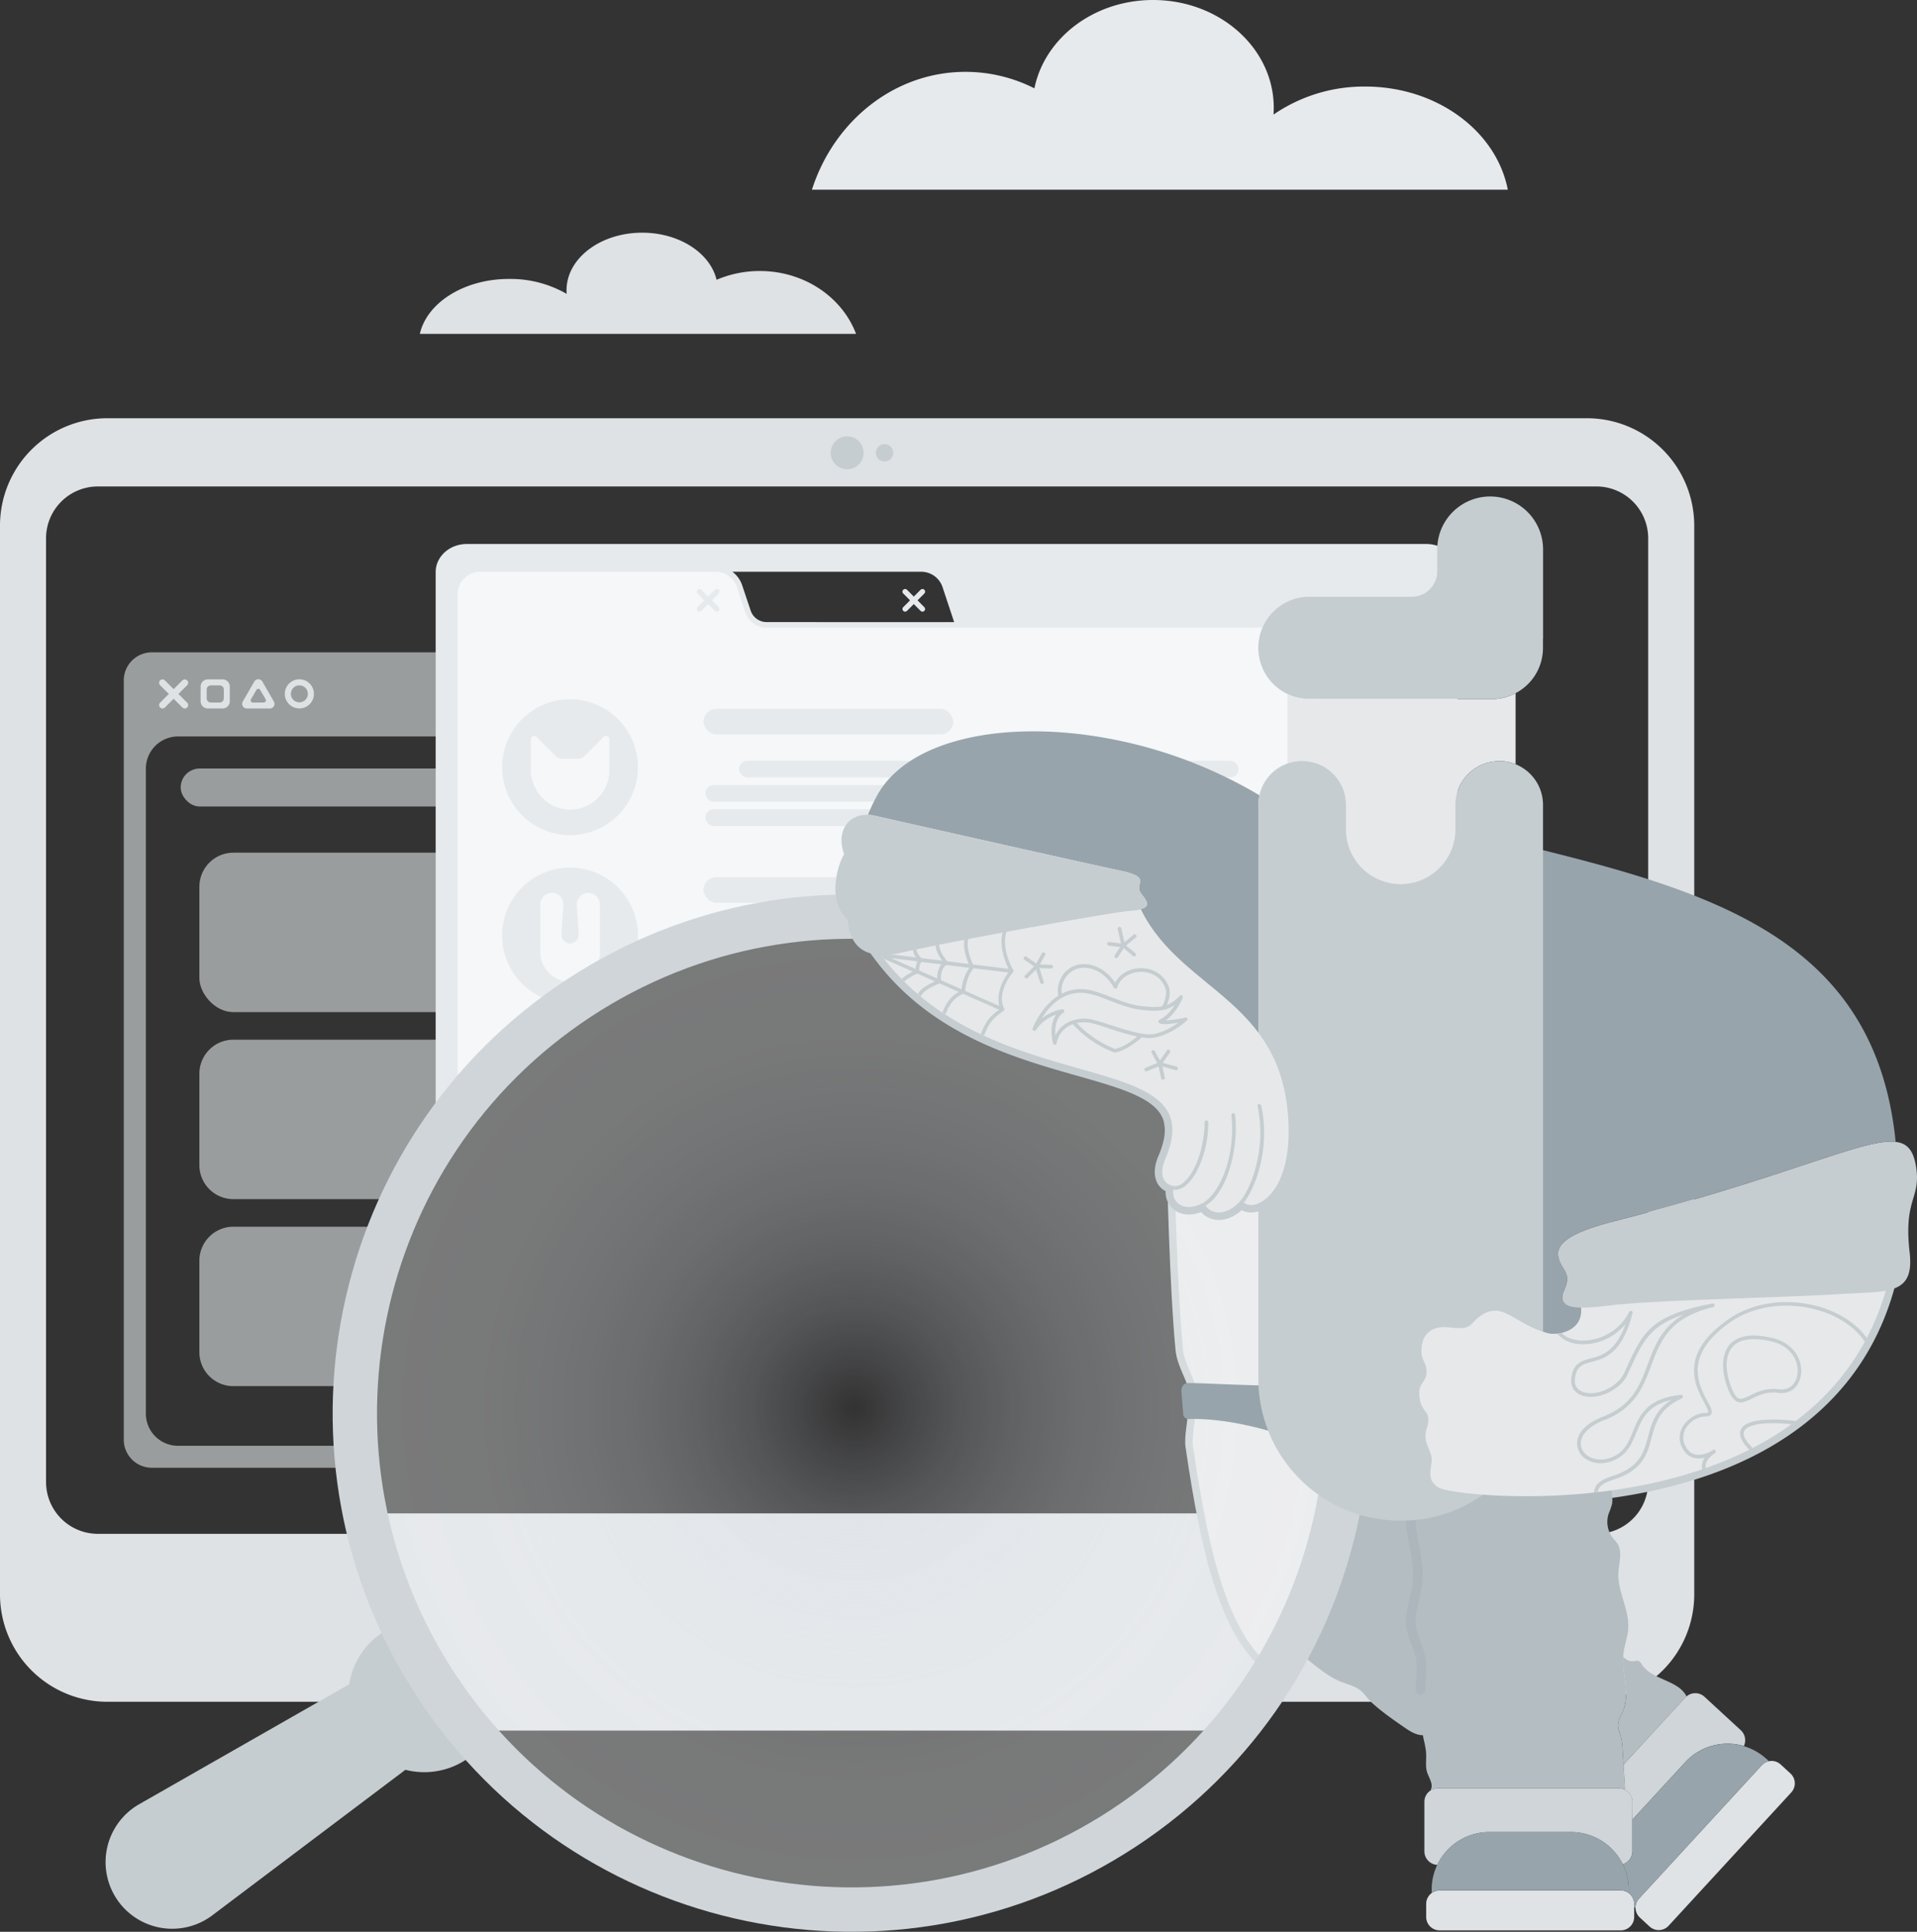 <svg xmlns="http://www.w3.org/2000/svg" viewBox="0 0 1025.25 1032.92"><rect x="0" y="0" width="1025.25" height="1032.92" fill="#333333" stroke="none"/><defs><radialGradient id="id1" cx="456.89" cy="753.03" r="260" gradientUnits="userSpaceOnUse"><stop offset="0" stop-color="#e6eaff" stop-opacity="0"/><stop offset=".01" stop-color="#e6eaff" stop-opacity=".01"/><stop offset=".11" stop-color="#eaeefd" stop-opacity=".17"/><stop offset=".21" stop-color="#eef1fb" stop-opacity=".3"/><stop offset=".33" stop-color="#f0f3fa" stop-opacity=".41"/><stop offset=".45" stop-color="#f2f5f9" stop-opacity=".49"/><stop offset=".59" stop-color="#f4f6f9" stop-opacity=".55"/><stop offset=".75" stop-color="#f5f7f8" stop-opacity=".59"/><stop offset="1" stop-color="#f5f7f8" stop-opacity=".6"/></radialGradient><style>.cls-1{fill:#dee2e5}.cls-2,.cls-3{fill:#e6eaed}.cls-3{opacity:.58}.cls-12,.cls-5{fill:none}.cls-5{stroke:#c5cdd0;stroke-miterlimit:10;stroke-width:8px}.cls-6{fill:#e7e8ea}.cls-8{fill:#c5cdd0}.cls-9{fill:#97a4ac}.cls-10{fill:#b4bdc2}.cls-13{fill:#dfe3e6}.cls-14{fill:#d0d5da}.cls-15{fill:#c6cdd0}</style></defs><g><g><path d="M848.7 223.63H57.41A57.41 57.41 0 000 281v571.53a57.41 57.41 0 0057.41 57.41H848.7a57.41 57.41 0 0057.41-57.41V281a57.41 57.41 0 00-57.41-57.37zm32.78 568.8a27.7 27.7 0 01-27.71 27.71H52.34a27.71 27.71 0 01-27.71-27.71V287.82a27.71 27.71 0 0127.71-27.71h801.43a27.71 27.71 0 0127.71 27.71z" class="cls-1"/><path d="M762.86 290.88H249.64c-9.19 0-16.63 6.72-16.63 15v318.41c52.14-77.14 116.05-126.12 253.86-128.65 131.85-2.42 243.65 77.46 282.46 184.65 6-2.27 10.17-7.6 10.17-13.82V305.88c0-8.28-7.45-15-16.64-15zM410 332.63a9 9 0 01-8.54-6.17L396.94 313a15 15 0 00-5.24-7.28h101a12 12 0 0111.39 8.22l6.21 18.7z" class="cls-2"/><path d="M688.32 348.81H81.2a15 15 0 00-15 15v406a15 15 0 0015 15h110c-.17-3.89-.28-7.8-.28-11.74H95.25A17.21 17.21 0 0178 755.82V411a17.22 17.22 0 0117.22-17.22H635A17.22 17.22 0 01652.23 411v185.85a264.37 264.37 0 0151.09 84.89V363.81a15 15 0 00-15-15z" class="cls-3"/><path d="M285.6 555.93H124.81a18.18 18.18 0 00-18.18 18.18V623a18.17 18.17 0 0018.18 18.17h101.35c-1.04-31.43 64.17-85.24 59.44-85.24zM218.28 655.93h-93.47a18.18 18.18 0 00-18.18 18.18V723a18.17 18.17 0 0018.18 18.17h68.07a262.59 262.59 0 0125.4-85.24z" class="cls-3"/><rect width="197.14" height="85.24" x="106.63" y="455.93" class="cls-3" rx="18.18"/><rect width="197.14" height="20.3" x="96.63" y="410.93" class="cls-3" rx="10.15"/><path fill="#f5f7f8" d="M456.89 491.14c111.49 0 206.86 69 245.75 166.63a12.21 12.21 0 00.25-2.43V347.63a12 12 0 00-12-12H410a12 12 0 01-11.38-8.22l-4.48-13.48a12 12 0 00-11.39-8.22h-126a12 12 0 00-12 12v280.08a264.07 264.07 0 01212.14-106.65z"/><rect width="282.66" height="8.9" x="377.26" y="419.78" class="cls-2" rx="4.45"/><rect width="282.66" height="8.9" x="377.26" y="432.78" class="cls-2" rx="4.45"/><path d="M204.84 809.2H681v85.54a30.62 30.62 0 01-30.62 30.62H257.19A52.34 52.34 0 01204.84 873v-63.8z" class="cls-1"/><rect width="133.54" height="13.62" x="376.26" y="469.05" class="cls-2" rx="6.81"/><path d="M304.88 463.92a36.31 36.31 0 1036.3 36.31 36.31 36.31 0 00-36.3-36.31zm16 45.17a16 16 0 01-16.56 16 16.24 16.24 0 01-15.4-16.36v-25.14a6.19 6.19 0 016.2-6.2 6.2 6.2 0 016.19 6.58l-1 15.68a4.57 4.57 0 005 4.83 4.7 4.7 0 004.14-5l-.98-15.48a6.2 6.2 0 1112.39-.38z" class="cls-2"/><rect width="267.15" height="8.9" x="395.26" y="406.78" class="cls-2" rx="4.45"/><path d="M627.75 607.72c.4 21.33 1.72 80 4.93 113.76.78 8.12 6.72 16.23 6.49 20.54-.24 4.63.07 8.9.06 13.51 0 5.11-1.94 12.79-1.2 17.8 8.22 56 19.45 108.6 48.85 121.61 23.21-49.68 57.53-250.71-6.9-289.45s-52.23 2.23-52.23 2.23z" class="cls-5"/><path d="M627.75 607.72c.4 21.33 1.72 80 4.93 113.76.78 8.12 6.72 16.23 6.49 20.54-.24 4.63.07 8.9.06 13.51 0 5.11-1.94 12.79-1.2 17.8 8.22 56 19.45 108.6 48.85 121.61 23.21-49.68 57.53-250.71-6.9-289.45s-52.23 2.23-52.23 2.23z" class="cls-6"/><circle cx="456.89" cy="753.03" r="260" fill="url(#id1)" opacity=".6"/><path d="M799.69 803.63c-16-.8-28.07-2.63-31.6-4.39-8.49-4.26-7.27-12.12-6.61-16.34a20.16 20.16 0 00.28-2.36 13.47 13.47 0 00-1.38-4.6 20.76 20.76 0 01-2-7.06 15.75 15.75 0 01.92-6.41 9.32 9.32 0 00.55-4.29 10 10 0 00-.79-1.18 18.47 18.47 0 01-4-11.82 12.77 12.77 0 012.71-8.44 4.63 4.63 0 001.18-2.93 6.66 6.66 0 00-.9-4 15.85 15.85 0 01-1.8-8.81c.27-5 2.12-9.11 5.35-11.82 3.46-2.91 8.28-4.1 14-3.41 7.25.86 7.81.27 9.48-1.51a25.54 25.54 0 015.83-4.82c8.91-5.42 15.57-1.53 22.63 2.59 4.19 2.45 8.94 5.23 15.24 6.91a13.27 13.27 0 0010.43-2.49c2-1.71 2.75-4.06 2.38-7.19a3.28 3.28 0 010-.7l.05-.9a4 4 0 014.14-3.78c3.52.13 8.71-.29 16.33-1.34 14.81-2.06 47.53-3.77 76.4-5.29 17.85-.94 34.72-1.82 44.94-2.66 3.61-.3 6.94-.5 10.16-.7a128.77 128.77 0 0015.31-1.48 4 4 0 014.63 5c-10.56 39.66-35.23 69.9-73.33 89.89-35.28 18.51-75.36 24.42-102.76 26.11a344.7 344.7 0 01-37.77.22zm-26.35-90c-2.2-.11-4.79.18-6.59 1.7-1.52 1.27-2.36 3.33-2.51 6.13a8.12 8.12 0 001 4.88 14.28 14.28 0 011.7 7.85 12.27 12.27 0 01-2.62 7.15 5 5 0 00-1.26 3.73 10.78 10.78 0 002.48 7.24 9.84 9.84 0 012.3 5.26 17.36 17.36 0 01-.93 7.42 7.87 7.87 0 00-.53 3.51 14.62 14.62 0 001.37 4.35 19.41 19.41 0 012 7.71 22.84 22.84 0 01-.38 3.58c-.69 4.48-.68 6.46 2.3 8 3.19 1.52 29.78 5.53 65.25 3.32 51.81-3.21 141.26-21.11 167.17-104.24-3.05.3-6.4.5-10 .73-3.18.19-6.46.39-10 .68-10.34.85-27.26 1.74-45.17 2.68-28.71 1.51-61.25 3.22-75.72 5.22-5.6.78-10 1.23-13.54 1.38a14.93 14.93 0 01-5.2 10.66 21.13 21.13 0 01-17.74 4.17 67 67 0 01-17.24-7.74c-6.83-4-9.79-5.5-14.44-2.67a17.86 17.86 0 00-4.16 3.48c-3.39 3.6-6.11 5.17-16.25 4-.41-.13-.84-.17-1.29-.19z" class="cls-8"/><path d="M635.64 758.76c28.65-1 72.54 13.31 89.91 28.67-3.07-47.78 6.26-47.07-8.5-46.67-42.32 1.13-73.56-1.5-82-1.21-2.06.07-3.39 2.29-3.23 4.35l1 12.27a2.81 2.81 0 002.82 2.59z" class="cls-9"/><path d="M673 643.46c-4.37 1.83-8.1.66-8.78-2.4-6.83 8.78-16.59 9.76-20.49 2-4.16 2.24-7.59 2.7-10.2 2.09a7.76 7.76 0 01-5.42-10.87c-6.83-1-8-7.4-4.88-14.63 12.49-29.15-7.71-37.23-38.77-46.21s-73.09-18.91-104-51.77a127.6 127.6 0 01-9.3-11.07 41.85 41.85 0 0010.59-1.19c21.47-4.87 110.27-21.46 123-22.43a34.34 34.34 0 005.38-.75c14.68 29.87 44.4 41.23 62.93 66.08 8 10.66 13.86 23.81 15.62 42 2.99 31.76-7.5 45.69-15.68 49.15z" class="cls-5"/><path d="M868.32 883.73c.53-4.28 2.14-8.38 2.47-12.68.78-10.25-5.78-19.94-5.24-30.21.27-5.32 2.34-11.19-.62-15.63-.64-1-1.5-1.79-2.24-2.71a14.09 14.09 0 01-2.41-12.93 49.23 49.23 0 001.85-5.27c.73-3.74-1-7.73.17-11.35l-.13-1.31c-35.4 3.39-63.27.4-67.39-1.5-7.62-3.51-4.5-11-4.62-15s-3.44-7.72-3.77-11.74c-.42-5.06 2.39-6.68 1.82-12.5-.31-3.08-2-4.29-3.38-6.57-5.34 2.84-9.18 2.47-15.17 4s-14.11-.68-20.57-.68c-26.64 0-.46 20-14.06-.69 0 0-52.12 124.61-46.44 129.12 7.34 5.83 5.45 7.09 12.78 12.91 4.84 3.84 9.75 7.73 15.46 10.08 3.89 1.6 8.21 2.52 11.38 5.28 1.37 1.2 3.82 4.6 5.18 5.8 5.4 5 11.51 9.22 17.58 13.41 3 2.09 6.36 4.27 10 4.25.65 3.38 1.63 6.72 1.76 10.15.13 3.18-.45 6.46.46 9.5 1 3.21 3.56 6.55 2 9.51l.14.22a7.14 7.14 0 013.74-1h96.67a7.11 7.11 0 013.06.68l.33-.68c-.18-2.59-.52-7.86-.82-12.66-.22-3.39-.42-6.53-.54-8.34a32.91 32.91 0 00-1-7c-.52-1.73-1.34-3.42-1.43-5.23-.14-2.95 1.67-5.59 2.77-8.33 3.61-9-.5-19.18 0-28.89q.09-1.03.21-2.01z" class="cls-10"/><path d="M902 907.06a5.34 5.34 0 00-.7.65l-32.99 35.79c-.22-3.39-.42-6.53-.54-8.34a32.3 32.3 0 00-1-7c-.51-1.73-1.33-3.42-1.42-5.23-.14-2.95 1.67-5.59 2.77-8.33 3.61-9-.5-19.18 0-28.89a6 6 0 005.68 2.52c.95-.12 2-.48 2.81 0a3.8 3.8 0 011.32 1.56c5.28 8.54 19.64 8.38 24.07 17.27z" class="cls-10"/><path fill="#adb6bc" d="M759.64 906.31a2.49 2.49 0 01-2.5-2.5c0-2.29.14-4.4.28-6.44a44.94 44.94 0 000-9.77 39.42 39.42 0 00-2.45-8.06 42 42 0 01-2.76-9.41c-.72-5.3.49-10.41 1.66-15.35a74.72 74.72 0 001.5-7.37c1-7.42-.17-13.53-1.41-20-1.41-7.35-2.86-14.94-.72-24.16 1.41-6.06 1.66-17.75.95-24.16a2.5 2.5 0 115-.55c.76 6.82.51 19.11-1 25.84-1.9 8.19-.61 14.94.76 22.09 1.26 6.58 2.56 13.39 1.46 21.62-.36 2.67-1 5.31-1.59 7.85-1.11 4.71-2.17 9.15-1.58 13.54a37.91 37.91 0 002.48 8.29 43.11 43.11 0 012.72 9.11 48 48 0 01.09 10.84c-.14 2-.27 4-.27 6.1a2.5 2.5 0 01-2.62 2.49z"/><path d="M758.85 795.2c0 2.92.24 10.43-.93 14.06a20.45 20.45 0 00-1.17 3.84c-.36 3.31 2.13 6.15 3.46 9.21 1.81 4.18 1.45 8.94 1 13.49q-1.41 16.37-2.85 32.73a15.66 15.66 0 00.09 4.93 18.45 18.45 0 001.75 4.06 44.07 44.07 0 013.59 29.18c-1.21 5.42-3.48 10.69-3.4 16.24a28.71 28.71 0 00.55 4.88c.65 3.38 1.63 6.72 1.76 10.15.13 3.18-.45 6.46.46 9.5 1 3.21 3.56 6.55 2 9.51M868.31 943.5l32.94-35.79a5.34 5.34 0 01.7-.65 7.27 7.27 0 019.61.22L931 925.15a7.3 7.3 0 011.66 8.47" class="cls-12"/><path d="M946.11 941.71a7.17 7.17 0 016.24 1.77l5.23 4.81a7.16 7.16 0 01.42 10.13l-65.6 71.29a7.2 7.2 0 01-10.15.42l-5.22-4.81a7.19 7.19 0 01-.43-10.15l65.6-71.27a7.27 7.27 0 013.91-2.19zM874 1020v5a7.18 7.18 0 01-7.19 7.17h-96.87a7.18 7.18 0 01-7.19-7.17v-7a7.21 7.21 0 017.19-7.18h96.88A7.21 7.21 0 01874 1018z" class="cls-13"/><path d="M902 907.06a7.27 7.27 0 019.61.22L931 925.15a7.3 7.3 0 011.66 8.47 30.81 30.81 0 00-31.42 8.69L873 973v-9.49a7.27 7.27 0 00-4.23-6.62l.33-.68c-.18-2.59-.52-7.86-.82-12.66l32.94-35.79a5.34 5.34 0 01.78-.7z" class="cls-14"/><path d="M873 973v16.9a7.3 7.3 0 01-5.1 6.95 30.83 30.83 0 00-27.67-17.24h-43.72a30.82 30.82 0 00-27.82 17.55 7.28 7.28 0 01-6.9-7.27v-26.43a7.26 7.26 0 013.55-6.26 7.14 7.14 0 013.74-1h96.67a7.11 7.11 0 013.06.68 7.27 7.27 0 014.23 6.62z" class="cls-14"/><path d="M944.8 940.5l1.31 1.21a7.27 7.27 0 00-3.91 2.19l-65.6 71.27a7.14 7.14 0 00-1.89 4.86H874V1018a7.14 7.14 0 00-2.93-5.77v-1.8a30.52 30.52 0 00-3.16-13.59 7.3 7.3 0 005.1-6.95V973l28.2-30.64a30.85 30.85 0 0143.57-1.81z" class="cls-9"/><path d="M871.08 1010.4v1.8a7.1 7.1 0 00-4.26-1.41h-96.88a7.07 7.07 0 00-4.26 1.41v-1.8a30.84 30.84 0 0130.83-30.83h43.74a30.84 30.84 0 0130.83 30.83zM814.22 451.87s-3 212.74-5.25 229.44c-1.87 13.4-7.86 34.43 9.53 39.37 5.72 1.64 46.75-13.5 45.43-26.27 0 0-27.2 2.93-28.16.62-1.53-3.74 4.15-8.08 1.79-14.23a10.94 10.94 0 00-.89-1.78c-5.11-8.28-9.38-16.87 26.25-25.95 93.5-23.81 133.89-44.62 150.91-42.54-10.89-108.95-99.05-134.08-199.61-158.66zM673 552.26V430.35a23.2 23.2 0 01.57-5.11 245.5 245.5 0 00-82.11-30.61c-55.19-9.92-106.15.92-122.42 30.84a101.44 101.44 0 00-4.86 10.22 19.52 19.52 0 013.89.51c16.41 3.79 112.22 25.36 130.77 29.27 18.36 3.87 6.83 6.82 11.71 12.68 3.78 4.53 4.19 6.86-.48 8 14.65 29.9 44.37 41.26 62.93 66.11z" class="cls-9"/><path d="M825.21 341.57v4.88a27.26 27.26 0 01-14.64 24.19c-.23.13-.47.25-.71.36l-.73.35-.74.32-.8.32-.72.25c-.57.21-1.16.39-1.75.55l-.6.16-.8.18-.76.16-1.14.19-.86.11-.46.05h-.07c-.38 0-.76.06-1.14.08s-.93 0-1.4 0H700.3c-.86 0-1.71 0-2.55-.11l-.52-.06c-.28 0-.56-.06-.85-.11l-.5-.08q-.58-.07-1.17-.21c-.29-.06-.56-.12-.83-.2a4.82 4.82 0 01-.75-.18c-.29-.07-.57-.16-.85-.25a1 1 0 01-.23-.06c-.36-.11-.71-.24-1.07-.36a3.24 3.24 0 01-.33-.13c-.31-.11-.61-.24-.91-.36s-.77-.33-1.15-.51a27.66 27.66 0 01-7.61-5.37 27.32 27.32 0 0119.32-46.64H755a13.65 13.65 0 0013.66-13.65v-11.67a28.3 28.3 0 0156.6 0v47.8z" class="cls-8"/><path d="M810.57 370.64v38c-.34-.15-.68-.27-1-.39a11 11 0 00-1.06-.34 8.06 8.06 0 00-1.07-.29c-.36-.1-.72-.18-1.09-.25a11.94 11.94 0 00-1.22-.2A20.83 20.83 0 00803 407h-1.2a23.42 23.42 0 00-23.42 23.42V444a29.28 29.28 0 01-58.55 0v-13.65a23.43 23.43 0 00-23.43-23.42h-1.14l-1 .07-.65.07-.55.07-.62.09-.22.05a5 5 0 00-.77.15l-.3.07a7 7 0 00-.73.17 19.08 19.08 0 00-1.86.57v-37.1c.38.18.76.35 1.15.51s.6.25.91.36a3.24 3.24 0 00.33.13l1.07.36a1 1 0 00.23.06c.28.09.56.18.85.25a4.82 4.82 0 00.75.18c.27.08.54.14.83.2s.78.16 1.17.21l.5.08c.29 0 .57.08.85.11s.35 0 .52.06c.84.08 1.69.11 2.55.11H799.26c.46 0 .76 0 1.14-.08h.07l.46-.05.86-.11 1.14-.19a6 6 0 00.76-.16l.8-.18c.2 0 .4-.1.6-.16.59-.16 1.18-.34 1.75-.55a6.13 6.13 0 00.72-.25l.8-.32.74-.32c.24-.11.49-.22.73-.35s.51-.27.74-.4z" class="cls-6"/><path d="M215.08 866l-10.54 6.94a40.57 40.57 0 00-17.81 27.66l-112.3 64.12a35.65 35.65 0 00-12.09 50.55 35.64 35.64 0 0051.21 8.86l103.27-77.82a40.57 40.57 0 0032.46-5.44l10.53-6.93z" class="cls-15"/><path fill="#d0d5d9" d="M686.85 603.08C602.62 475.17 430.65 439.75 302.74 524s-163.33 256.2-79.1 384.11 256.2 163.32 384.11 79.1S771.07 731 686.85 603.08zm-443.41 292c-77-117-44.64-274.24 72.34-351.27S590 499.14 667 616.12s44.64 274.24-72.33 351.26-274.2 44.62-351.23-72.33z"/><path d="M810.57 408.65l-1-.39c-.35-.13-.7-.23-1.06-.34s-.71-.21-1.07-.29-.72-.18-1.09-.25a11.94 11.94 0 00-1.22-.2A21.14 21.14 0 00803 407h-1.2a23.42 23.42 0 00-23.42 23.42V444a29.28 29.28 0 01-58.55 0v-13.65a23.43 23.43 0 00-23.43-23.42h-1.14l-1 .07-.65.07-.55.07-.62.09-.22.05c-.26 0-.52.09-.77.15l-.3.07-.73.17c-.63.17-1.26.36-1.86.58a23.44 23.44 0 00-15.56 22.1v306.81c0 1.3 0 2.58.1 3.86v.29c.06 1.08.13 2.16.23 3.23a76.32 76.32 0 001.2 7.92 75.73 75.73 0 0010.89 26.38 76.52 76.52 0 0018.1 19.24l.08.06q2.86 2.13 5.94 4l.16.1c1 .61 2 1.21 3.09 1.78h.09c1 .56 2.07 1.09 3.13 1.61l.13.06c1 .5 2.1 1 3.17 1.43l.39.17c2.12.88 4.28 1.68 6.48 2.37l.55.17c1.09.34 2.19.65 3.29.94h.23c1 .27 2.09.51 3.15.73l.59.12c1.1.22 2.2.42 3.31.59l.6.09c1 .15 2.05.28 3.08.39l.47.06c1.13.11 2.26.19 3.39.25h.76c1.16.05 2.33.09 3.5.09 1.19 0 2.36 0 3.53-.09h.67c1.15-.06 2.29-.15 3.42-.26h.46c1.16-.12 2.32-.27 3.47-.44h.06c1.2-.18 2.38-.4 3.56-.64l.33-.06c1.08-.23 2.16-.47 3.22-.73a76.26 76.26 0 007.39-2.29h.15q3.38-1.25 6.6-2.79l.24-.12c.89-.43 1.77-.87 2.64-1.33a76.1 76.1 0 0040.39-67.22V430.35a23.39 23.39 0 00-14.66-21.7z" class="cls-8"/><path d="M827.73 712.83c5.74 1.54 19.35-1.29 17.82-14l.05-.9c3.72.14 9.1-.29 17-1.38 23.75-3.29 94.32-5.72 121.11-7.92 10.63-.88 19.4-1 25.91-2.24-22.94 86.17-109.77 109.16-172.47 113-35.49 2.21-63.24-1.71-67.29-3.74-7.5-3.76-4.13-11.16-4.13-15.12s-3.17-7.83-3.37-11.85c-.25-5.08 1.84-5 1.46-10.87-.2-3.09-4.66-4.47-4.79-12.7-.09-6 3.65-5.86 3.89-11.13.28-6.12-3.07-5.83-2.7-12.76.46-8.59 6.28-12.49 14.86-11.47 13.62 1.63 9.94-2.07 17.86-6.89 11.31-6.86 17.32 5.3 34.79 9.97z" class="cls-6"/><path d="M1024.82 624.32c2.5 16.71-6.83 16.55-3.51 45.29 1.64 14.26-3.16 18.82-13.11 20.6-6.54 1.16-15.31 1.12-26 1.82-26.82 1.77-97.42 3.05-121.23 6-7.94 1-13.33 1.3-17 1.1-5.41-.3-7.25-1.75-8.21-4.06-1.53-3.74 4.15-8.08 1.79-14.23a10.94 10.94 0 00-.89-1.78c-5.11-8.28-9.38-16.87 26.25-25.95 93.5-23.81 133.89-44.62 150.91-42.54 6.59.75 9.68 4.97 11 13.75z" class="cls-8"/><path d="M673 643.46c-4.37 1.83-8.1.66-8.78-2.4-6.83 8.78-16.59 9.76-20.49 2-4.16 2.24-7.59 2.7-10.2 2.09a7.76 7.76 0 01-5.42-10.87c-6.83-1-8-7.4-4.88-14.63 12.49-29.15-7.71-37.23-38.77-46.21s-73.09-18.91-104-51.77a127.6 127.6 0 01-9.3-11.07 41.85 41.85 0 0010.59-1.19c21.47-4.87 110.27-21.46 123-22.43a34.34 34.34 0 005.38-.75c14.68 29.87 44.4 41.23 62.93 66.08 8 10.66 13.86 23.81 15.62 42 2.99 31.76-7.5 45.69-15.68 49.15z" class="cls-6"/><path d="M536.26 498.58c-2.07 7.58 1.41 15.94 3.18 19.46l-19.05-2.33c-1.14-2.47-3.89-9.2-2.48-13.64l-2.11.41c-.89 4.42 1.05 10 2.33 13L506.64 514c-1.48-1.7-4.29-5.65-4.37-8.93l-1.93.39c.2 3.08 2.12 6.25 3.55 8.21l-11.09-1.36c-.83-.83-2.6-2.84-2.62-4.8l-1.95.41a8.42 8.42 0 001.69 4l-13.72-1.68a32.52 32.52 0 01-5.09.24c.58.77 1.16 1.52 1.75 2.27l15.29 6.74a39.54 39.54 0 00-5.95 3.9l1.38 1.4a30.62 30.62 0 017-4.23l9.48 4.18c-4 1.82-7.82 4-9.16 6.76l1.56 1.32c.93-3 7.2-5.82 10-7l10.32 4.55c-4.9 2.71-7.2 7-8.76 11 .55.37 1.1.74 1.66 1.09v-.07c1.65-4.33 3.94-8.64 9.39-11l19.24 8.48c-5.68 4.23-7.18 6.68-9.79 13l1.76.83c2.72-6.6 4-8.63 10.54-13.28 0 0 0-.06.08-.08l.09-.06.05-.09.07-.11a.83.83 0 00.08-.22v-.1a1.22 1.22 0 000-.33 1 1 0 00-.12-.28c-2.77-4.62-.71-12.93 4.78-19.35a1 1 0 00.21-.65v-.09a.93.93 0 00-.14-.36c-.28-.48-6.69-11.59-3.6-20.55zm-46.59 19.52l-13.1-5.77 14.1 1.72a9.37 9.37 0 00-1 4.05zm12.36.13a14.41 14.41 0 00-.83 4.95l-9.61-4.24c0-1.58.32-4.08 1.4-4.57h.05l10.48 1.28a8.47 8.47 0 00-1.52 2.58zM514.29 529l-11-4.87a11.13 11.13 0 01.8-5.64 4.4 4.4 0 012.22-2.49l12.17 1.49a23.76 23.76 0 00-4.19 11.51zm20.18 8.89l-18.3-8.06c.8-8.19 4.46-11.93 4.49-12l.08-.1 18.59 2.27c-4.4 5.81-6.26 12.82-4.86 17.84zM664.19 641.06a3.82 3.82 0 001 1.86 1.06 1.06 0 00.33-.27c6.28-8.38 13.86-29 9-51.54a1 1 0 00-1.19-.77 1 1 0 00-.77 1.19c4.66 21.41-2.56 41.56-8.35 49.57zM660.55 596.1a1 1 0 00-1.1-.88 1 1 0 00-.88 1.11c2.36 21.28-5.85 41.31-15 46.76l.17-.08a11.14 11.14 0 001 1.68c11.9-7.27 17.78-30.87 15.81-48.59zM646.2 600.1a1 1 0 00-1-1 1 1 0 00-1 1c.12 12.46-4.5 26.12-10.76 31.77a7.61 7.61 0 01-5.37 2.36 7.51 7.51 0 00-.62 2h.08a7 7 0 00.79 0 9.7 9.7 0 006.46-2.9c6.64-5.95 11.55-20.25 11.42-33.23zM635.05 544.58a1 1 0 00-1.09-.5 56.75 56.75 0 01-10.55 1.56c5.79-4 9-11.83 9.14-12.21a1 1 0 00-.38-1.18 1 1 0 00-1.23.15 18.67 18.67 0 01-6.88 5c1.63-3.92 2-7.36.92-10-2.92-7.49-9.87-9.92-15.42-9.7-5.86.24-10.89 3.29-13.15 7.79-3.94-6.06-10.23-9.92-16.49-10h-.17a13.7 13.7 0 00-12.24 7.35 14.75 14.75 0 00-1.53 9.57c-9.44 6-13.7 17.42-13.76 17.59a1 1 0 001.74.86 21.78 21.78 0 0110.89-8.35c-4.24 5.9-1.74 15-1.61 15.45a1 1 0 00.94.71 1 1 0 00.92-.78 13.13 13.13 0 018.66-10.25 58.21 58.21 0 0021.48 14.87 3 3 0 001.16.23 3.9 3.9 0 001-.15c3.81-1 8.51-3.77 13.26-7.92.8.12 1.58.23 2.32.3 10.22 1 21.3-8.83 21.77-9.24a1 1 0 00.3-1.15zm-65.85-20.76a11.84 11.84 0 0110.7-6.37c6.14.07 12.35 4.27 15.83 10.71a1 1 0 001.79-.19c1.64-5.47 7.27-8.12 12.12-8.32s11 1.92 13.52 8.46c1 2.51.43 6-1.56 10-2.87.54-6.28.39-11-.13-5.62-.62-11.1-2.75-16.4-4.82-4.77-1.86-9.28-3.61-13.52-4.11a22 22 0 00-12.89 2.3 12.54 12.54 0 011.41-7.53zm27.8 36.91a1.39 1.39 0 01-1 0 56.91 56.91 0 01-20.13-13.68 17.89 17.89 0 016-.35c2.36.3 6.38 1.6 11 3.11a155.23 155.23 0 0015.34 4.42c-4 3.36-8.04 5.71-11.21 6.5zm16.24-7.68c-5.67-.53-13.13-2.95-19.71-5.08-4.75-1.54-8.84-2.87-11.39-3.19-4.83-.61-13.91.68-17.67 8.87-.35-3.78 0-9.41 4.33-12.21a1 1 0 00-.53-1.79h-.12a24.3 24.3 0 00-11 4.89c3.86-6.28 11.43-14.94 23.33-13.53 4 .47 8.39 2.18 13 4 5.42 2.11 11 4.29 16.89 4.94 5.11.57 8.85.71 12 0h.1a15.43 15.43 0 005.73-2.56c-1.8 2.88-4.54 6.29-8 7.79a1 1 0 00-.55.61 1.18 1.18 0 00.27 1.15c1.09 1.16 6.23.58 10.35-.14-3.88 2.79-10.78 6.83-17.02 6.25zM602.25 505.58l5-4.13A1 1 0 10606 500l-4.62 3.85-1.61-7.22a1 1 0 10-1.9.43l1.65 7.43-6.43-.81a1 1 0 00-.24 1.94l6.24.78-3 4.54a1 1 0 001.62 1.08l3.3-5 5 4.18a1 1 0 001.38-.12 1 1 0 00-.13-1.38zM562.45 515.94l-6.29-.24 2.62-4.78a1 1 0 10-1.71-.94l-2.86 5.22-5.36-3.73a1 1 0 00-1.12 1.6l5.3 3.68-4.57 4.55a1 1 0 101.37 1.38l4.27-4.24 2.23 7a1 1 0 00.93.68 1 1 0 00.3 0 1 1 0 00.63-1.23l-2.29-7.25 6.48.24a1 1 0 000-1.95zM629.2 570.32l-7.35-2 3.71-5.32a1 1 0 10-1.6-1.12l-3.6 5.16-2.61-4.79a1 1 0 10-1.71.93l2.84 5.23-6 2.49a1 1 0 10.75 1.8l6-2.46 1.35 6.31a1 1 0 001 .77h.21a1 1 0 00.75-1.16l-1.26-5.89 7.14 2a1.07 1.07 0 00.25 0 1 1 0 00.26-1.92z" class="cls-8"/><path d="M464.15 435.69a19.52 19.52 0 013.89.51c16.41 3.79 112.22 25.36 130.77 29.27 18.36 3.87 6.83 6.82 11.71 12.68 3.78 4.53 4.19 6.86-.48 8a34.34 34.34 0 01-5.38.75c-12.69 1-101.49 17.56-123 22.43a41.85 41.85 0 01-10.59 1.19C457 510.13 454 499.7 453.4 491.8c-6.72-6.15-7.34-15.19-6.09-22.72a39.12 39.12 0 014.13-12.39c-3.88-10.84.85-19.22 9.32-20.75a15.51 15.51 0 013.39-.25zM915.94 696.94c-33 6.41-37.13 15.36-45.44 33.19-.67 1.43-1.36 2.92-2.1 4.47-3.18 6.69-14.46 12.53-22.08 9.57-3.77-1.47-5-4.88-3.43-9.84 1.31-4.26 4.27-5 8.35-6.12 6.88-1.81 16.3-4.29 21.92-26.12a1 1 0 00-.6-1.15 1 1 0 00-1.21.46 28 28 0 01-25.54 15.4c-4.5-.2-8.22-1.64-10.6-4h-.3c-.68.14-1.35.25-2 .32 2.64 3.33 7.19 5.41 12.82 5.65a29.67 29.67 0 0023.63-10.82c-5.3 14.89-12.61 16.81-18.61 18.39-4.16 1.1-8.09 2.13-9.72 7.43-1.83 5.93-.16 10.39 4.58 12.23 8.72 3.4 21-3.07 24.55-10.54.75-1.56 1.44-3.05 2.11-4.49 6.45-13.85 10.32-22.16 28.23-28.11-11.87 6.91-15.62 16.92-19.28 26.68-4.22 11.24-8.19 21.86-24 28-11.11 4.32-13.36 10.13-13.71 13.22a9.89 9.89 0 004.58 9.31c4.52 3.07 10.88 3.08 16.61 0 6-3.2 8.26-8.7 10.43-14 3-7.22 6-14.65 18.59-17.47-8.58 5.6-10.46 12.68-12.29 19.55s-3.53 13.24-11.82 18a40.16 40.16 0 01-7 3c-5 1.74-9.68 3.42-10.1 9l2-.22c.47-3.76 3.64-5.09 8.77-6.89a41.59 41.59 0 007.32-3.12c9-5.2 10.9-12.33 12.73-19.23 2.12-8 4.12-15.46 16.2-21a1 1 0 00-.5-1.86c-18.45 1.85-22.29 11.25-25.68 19.54-2.14 5.23-4.16 10.17-9.55 13-6.08 3.24-11.53 2.17-14.6.08a8 8 0 01-3.73-7.47c.51-4.5 5.06-8.74 12.48-11.62 16.62-6.46 20.94-18 25.12-29.13 5-13.22 9.63-25.7 33.3-31.36a1 1 0 00-.41-1.91z" class="cls-8"/><path d="M972.36 698.54c-16.55-4.62-34.66-2.16-47.26 6.4-27.76 18.87-18.51 36-13.55 45.27 1.05 2 2.36 4.39 2 5-.07.13-.49.33-1.58.33-4.29 0-9.09 2.78-11.67 6.75a11.45 11.45 0 00-.94 11.21c1.44 3.23 3.6 5.27 6.43 6a11.52 11.52 0 006-.1 7.72 7.72 0 00-1.56 4.15 6.07 6.07 0 00.59 2.87l1.88-.64a4 4 0 01-.52-2.15c.09-2.15 1.9-4.52 5.22-6.85a1 1 0 00-1.11-1.6c-2.47 1.72-6.56 3.39-10 2.44-2.24-.62-4-2.29-5.16-5a9.46 9.46 0 01.79-9.36c2.24-3.45 6.36-5.86 10-5.86 1.07 0 2.57-.13 3.25-1.27.91-1.53-.23-3.66-2-6.89-4.67-8.69-13.37-24.86 12.93-42.73 12.14-8.26 29.63-10.61 45.64-6.14 12.78 3.56 22.71 10.88 27.48 20.18.39-.66.77-1.32 1.15-2-5.12-9.2-15.2-16.44-28.01-20.01z" class="cls-8"/><path d="M931 749.88a4.76 4.76 0 01-1.62-.28c-1.76-.63-3.21-2.35-4.57-5.41-3.34-7.48-5.32-18.53.09-25 4.3-5.16 12.2-6.38 23.47-3.64 11.49 2.8 16.15 12.51 14.7 20.21-1.18 6.31-5.94 9.85-12.13 9s-10.52 1.37-14.06 3.11c-2.19 1.06-4.11 2.01-5.88 2.01zm6.87-33.83c-5.21 0-9.05 1.46-11.47 4.37-4.84 5.8-2.92 16 .19 23 1.12 2.5 2.24 3.93 3.45 4.37 1.53.55 3.5-.42 6-1.65 3.58-1.76 8.48-4.18 15.18-3.29 6.16.82 9.18-3.31 10-7.45 1.28-6.82-2.93-15.44-13.25-18a43 43 0 00-10.15-1.35zM943.82 759.18c-7.1.51-11.39 2.26-12.76 5.2s.36 6.87 5.39 11.64l1.86-.92c-4.62-4.26-6.52-7.66-5.48-9.9 2.08-4.45 15.1-5.05 27.75-3.37l2.27-1.64a90.06 90.06 0 00-19.03-1.01z" class="cls-8"/><circle cx="453.06" cy="242.13" r="8.82" class="cls-15"/><circle cx="473.06" cy="242.13" r="4.66" class="cls-15"/><path d="M384.35 324.66l-3.64-3.66 3.64-3.64a1.41 1.41 0 00-2-2l-3.64 3.64-3.63-3.64a1.42 1.42 0 00-2 0 1.4 1.4 0 000 2l3.63 3.64-3.63 3.63a1.41 1.41 0 002 2l3.63-3.63 3.64 3.63a1.4 1.4 0 002 0 1.42 1.42 0 000-1.97zM494.35 324.66l-3.64-3.66 3.64-3.64a1.41 1.41 0 00-2-2l-3.64 3.64-3.63-3.64a1.42 1.42 0 00-2 0 1.4 1.4 0 000 2l3.63 3.64-3.63 3.63a1.41 1.41 0 002 2l3.63-3.63 3.64 3.63a1.4 1.4 0 002 0 1.42 1.42 0 000-1.97z" class="cls-2"/><rect width="133.54" height="13.62" x="376.26" y="379.05" class="cls-2" rx="6.81"/><path d="M100.11 375.73l-4.68-4.67 4.68-4.67a1.84 1.84 0 000-2.57 1.82 1.82 0 00-2.57 0l-4.67 4.67-4.68-4.67a1.81 1.81 0 00-2.56 2.57l4.67 4.67-4.67 4.67a1.81 1.81 0 002.56 2.57l4.68-4.67 4.67 4.67a1.82 1.82 0 002.57 0 1.84 1.84 0 000-2.57zM119.09 363.28h-8a3.8 3.8 0 00-3.79 3.8V375a3.8 3.8 0 003.79 3.8h8a3.8 3.8 0 003.8-3.8v-7.95a3.8 3.8 0 00-3.8-3.77zm.61 10.12a2.24 2.24 0 01-2.24 2.24h-4.68a2.24 2.24 0 01-2.24-2.24v-4.69a2.24 2.24 0 012.24-2.24h4.68a2.24 2.24 0 012.24 2.24zM146.47 375.11l-6.17-10.69a2.48 2.48 0 00-4.29 0l-6.17 10.69a2.48 2.48 0 002.14 3.72h12.34a2.48 2.48 0 002.15-3.72zm-5.41.53h-5.82a1.17 1.17 0 01-1-1.76l2.91-5a1.17 1.17 0 012 0l2.91 5a1.18 1.18 0 01-1 1.76zM160.12 363.23a7.78 7.78 0 107.77 7.78 7.77 7.77 0 00-7.77-7.78zm0 12.31a4.54 4.54 0 114.53-4.53 4.53 4.53 0 01-4.53 4.53z" class="cls-1"/><path d="M304.88 373.92a36.31 36.31 0 1036.3 36.31 36.31 36.31 0 00-36.3-36.31zm21 38a21 21 0 01-21.72 21c-11.41-.38-20.29-10.12-20.29-21.54v-16.09a1.8 1.8 0 013.07-1.27l10.2 10.21a4.82 4.82 0 003.42 1.42h8.63a4.84 4.84 0 003.43-1.42l10.2-10.23a1.79 1.79 0 013.06 1.27zM806.4 101.42H434.24c11.75-36.67 44.08-63 82.12-63a81.47 81.47 0 0136.86 8.82C558.69 20.37 585 0 616.69 0c35.64 0 64.54 25.79 64.54 57.61 0 1.23-.06 2.45-.14 3.67a85.3 85.3 0 0149.06-15c38.36 0 70.2 23.86 76.25 55.14z" class="cls-2"/><path d="M224.54 178.52h233.29c-7.37-19.56-27.63-33.61-51.48-33.61a58.5 58.5 0 00-23.11 4.7c-3.43-14.32-19.94-25.19-39.79-25.19-22.33 0-40.45 13.76-40.45 30.73 0 .66 0 1.31.09 2a60.31 60.31 0 00-30.76-8c-24.04-.04-44 12.68-47.79 29.37z" class="cls-1"/></g></g></svg>